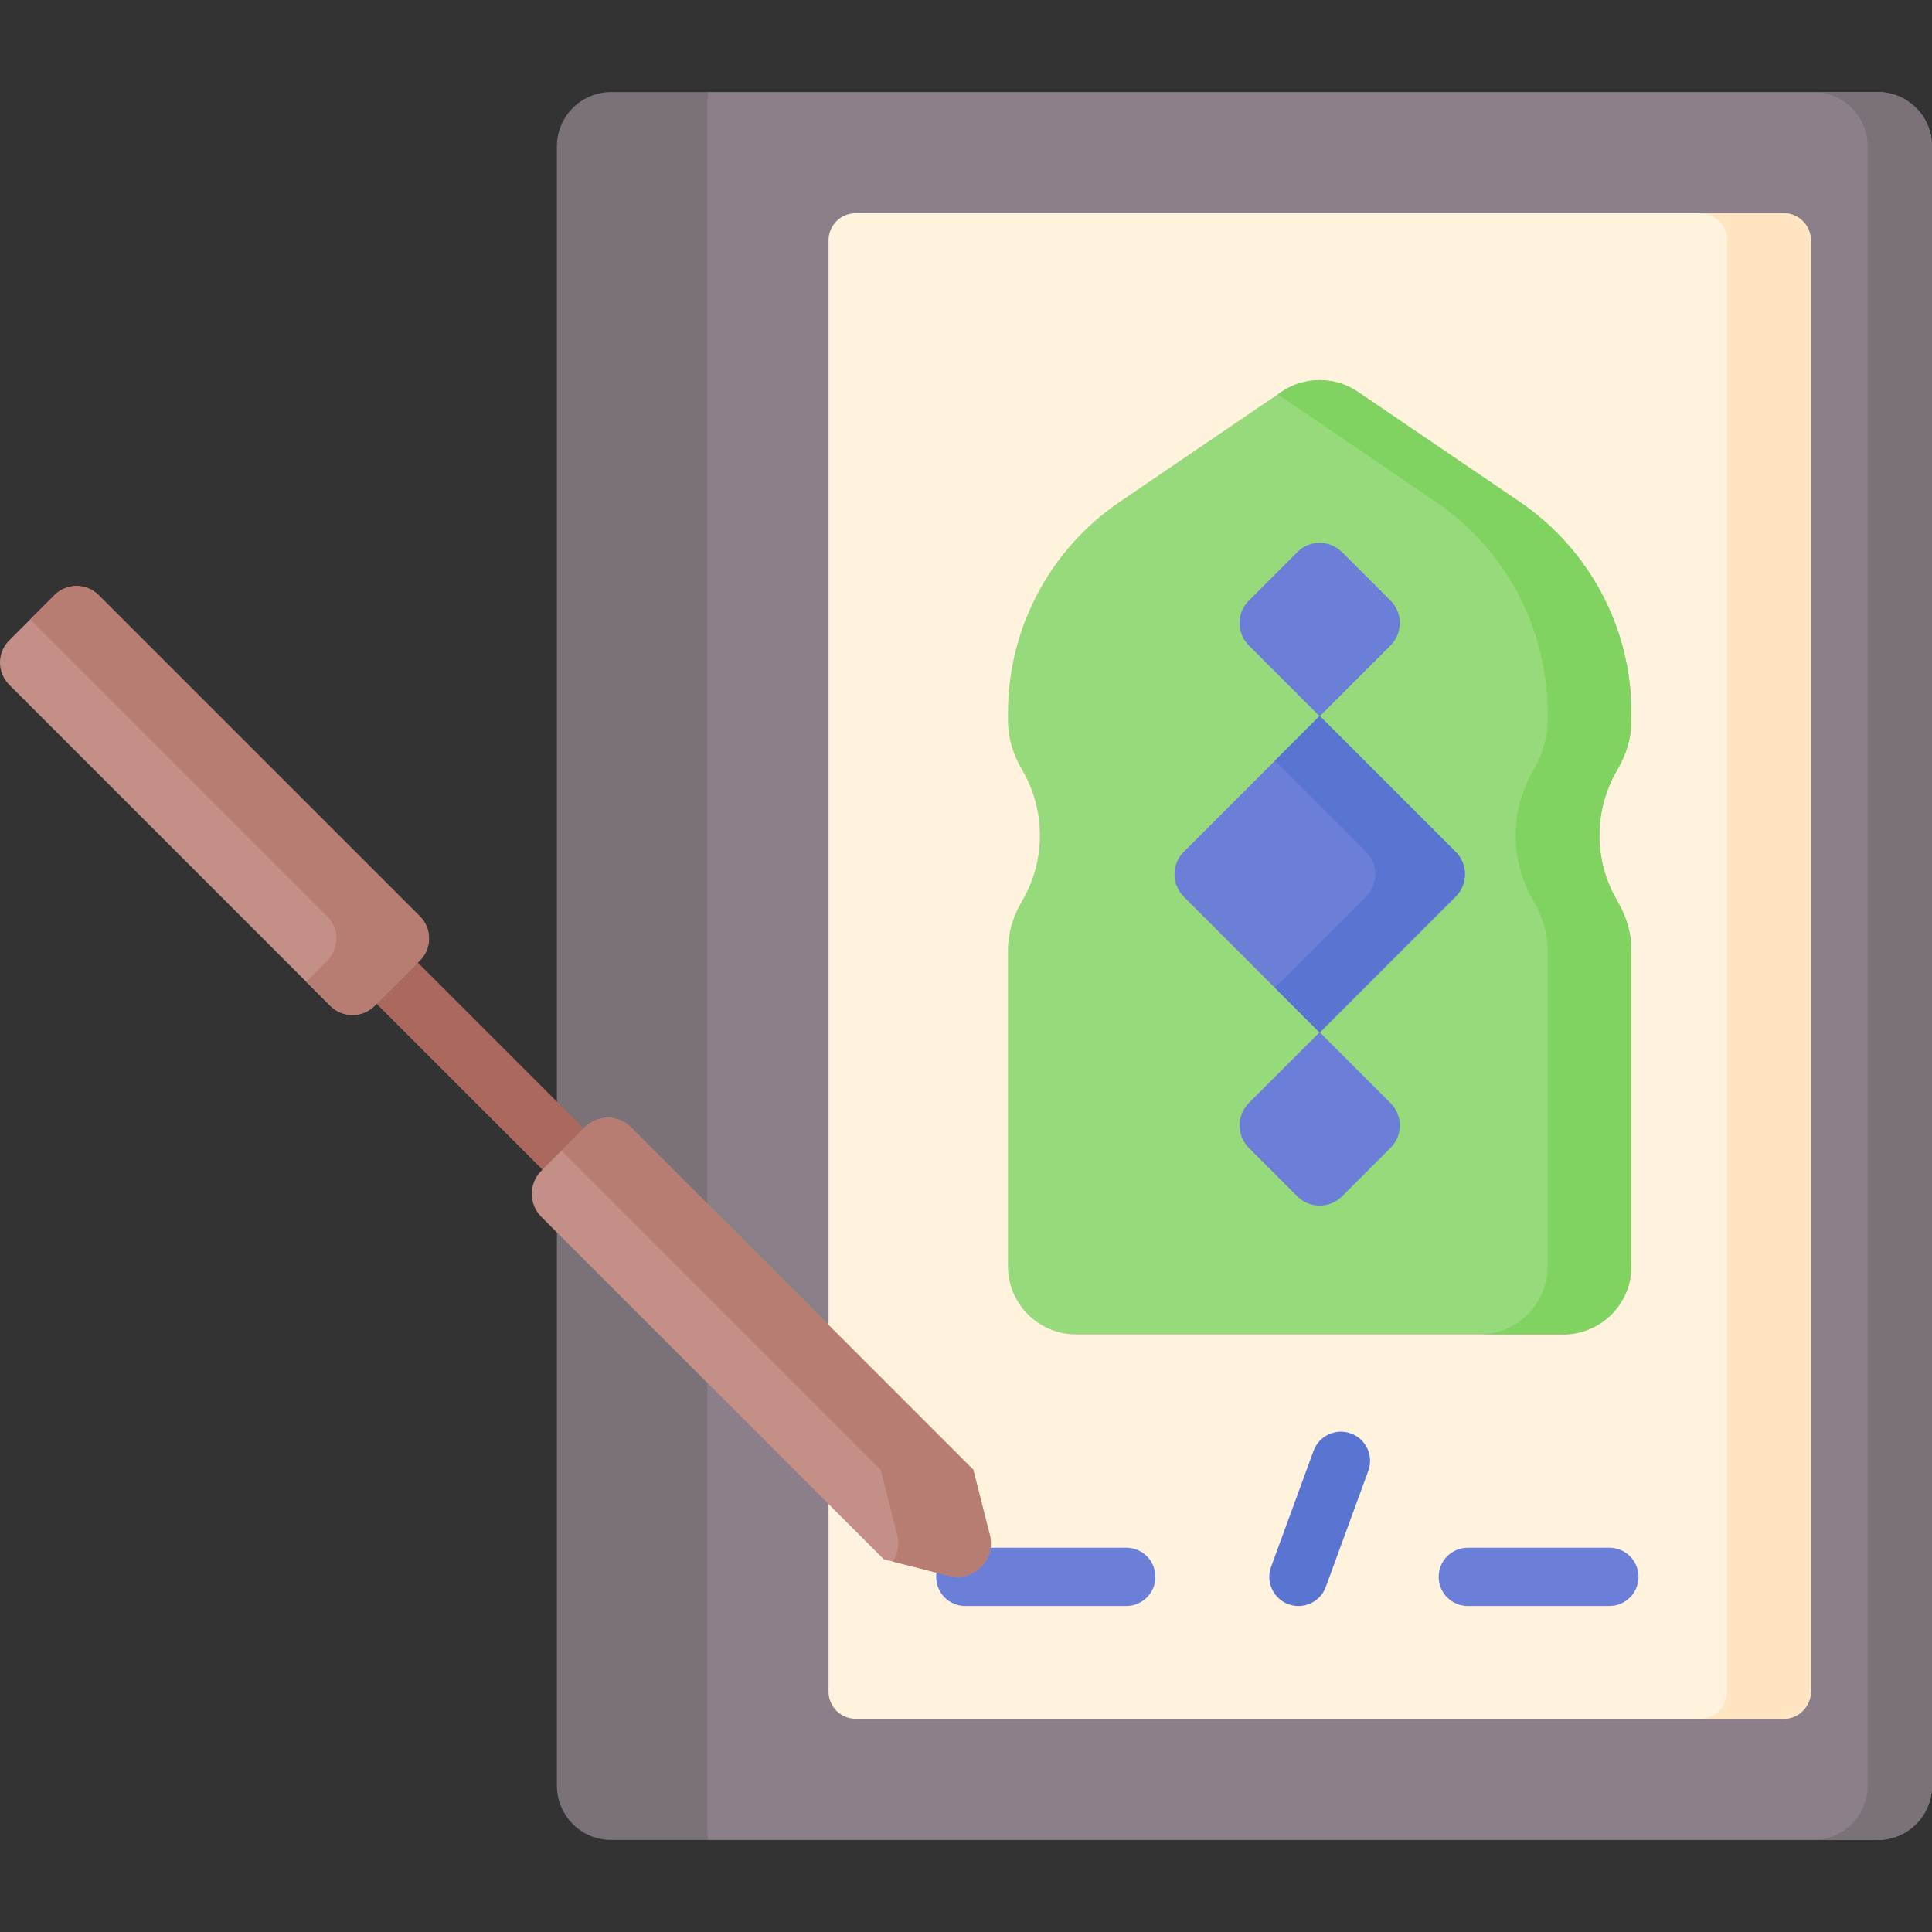 <svg id="Capa_1" enable-background="new 0 0 497.131 497.131" height="512" viewBox="0 0 497.131 497.131" width="512" xmlns="http://www.w3.org/2000/svg"><rect x="0" y="0" width="497.131" height="497.131" fill="#333333" stroke="none"/><g><path d="m182.014 473.443h-24.755c-7.709 0-13.958-6.249-13.958-13.958v-421.839c0-7.709 6.249-13.958 13.958-13.958h24.755l13.886 224.878z" fill="#7b7179"/><path d="m483.173 473.443h-301.159v-449.755h301.159c7.709 0 13.958 6.249 13.958 13.958v421.839c0 7.709-6.249 13.958-13.958 13.958z" fill="#8b8089"/><path d="m483.173 23.688h-16.558c7.709 0 13.958 6.249 13.958 13.958v421.839c0 7.709-6.249 13.958-13.958 13.958h16.558c7.709 0 13.958-6.249 13.958-13.958v-421.839c0-7.709-6.249-13.958-13.958-13.958z" fill="#7b7179"/><path d="m213.196 340.946v-279.08c0-3.87 3.13-7 6.99-7h238.77c3.86 0 7 3.13 7 7v373.4c0 3.87-3.14 7-7 7h-238.77c-3.86 0-6.99-3.13-6.99-7v-48.26z" fill="#fff3de"/><g><path d="m144.884 303.164c-1.919 0-3.839-.732-5.303-2.196l-42.676-42.676c-2.929-2.93-2.929-7.678 0-10.607 2.929-2.928 7.678-2.928 10.606 0l42.676 42.676c2.929 2.93 2.929 7.678 0 10.607-1.464 1.464-3.383 2.196-5.303 2.196z" fill="#ab695d"/></g><g><path d="m289.806 413.246h-41.42c-4.142 0-7.5-3.357-7.5-7.5s3.358-7.5 7.5-7.5h41.42c4.143 0 7.5 3.357 7.5 7.5s-3.358 7.5-7.5 7.5z" fill="#6c7fd8"/></g><g><path d="m414.111 413.246h-36.42c-4.143 0-7.5-3.357-7.5-7.5s3.357-7.5 7.5-7.5h36.42c4.143 0 7.5 3.357 7.5 7.5s-3.358 7.5-7.5 7.5z" fill="#6c7fd8"/></g><path d="m458.956 54.866h-21.558c3.86 0 7 3.13 7 7v373.4c0 3.87-3.14 7-7 7h21.558c3.86 0 7-3.13 7-7v-373.4c0-3.87-3.14-7-7-7z" fill="#ffe5c2"/><g><path d="m108.031 247.166-11.645 11.645c-3.145 3.145-8.244 3.145-11.389 0l-82.638-82.638c-3.145-3.145-3.145-8.244 0-11.389l11.645-11.645c3.145-3.145 8.244-3.145 11.389 0l82.638 82.638c3.145 3.145 3.145 8.244 0 11.389z" fill="#c38f86"/><path d="m108.031 235.777-82.638-82.638c-3.145-3.145-8.244-3.145-11.389 0l-6.216 6.216 76.422 76.422c3.145 3.145 3.145 8.244 0 11.389l-5.429 5.429 6.216 6.216c3.145 3.145 8.244 3.145 11.389 0l11.645-11.645c3.145-3.145 3.145-8.244 0-11.389z" fill="#b87d72"/><path d="m250.429 378.175 4.262 16.77c1.618 6.365-4.161 12.144-10.526 10.526l-16.77-4.262-88.109-88.109c-3.269-3.269-3.269-8.568 0-11.837l11.197-11.197c3.269-3.269 8.568-3.269 11.837 0z" fill="#c38f86"/><path d="m254.692 394.945-4.262-16.77-88.109-88.109c-3.269-3.269-8.568-3.269-11.837 0l-5.992 5.992 82.117 82.117 4.262 16.77c.641 2.521.109 4.941-1.148 6.855l14.443 3.671c6.364 1.618 12.143-4.161 10.526-10.526z" fill="#b87d72"/></g><path d="m416.187 198.019c-6.163 10.444-6.163 23.432 0 33.88 2.263 3.836 3.595 8.149 3.595 12.603v81.326c0 9.684-7.85 17.534-17.534 17.534h-125.351c-9.684 0-17.534-7.85-17.534-17.534v-81.326c0-4.454 1.332-8.767 3.595-12.604 6.163-10.446 6.163-23.431 0-33.878-2.263-3.836-3.595-8.149-3.595-12.604v-1.96c0-21.771 10.748-42.078 28.748-54.322l41.602-28.291c5.95-4.047 13.769-4.047 19.72 0l41.602 28.291c18 12.245 28.748 32.552 28.748 54.322v1.961c-.001 4.455-1.333 8.767-3.596 12.602z" fill="#97da7b"/><path d="m419.782 183.458c0-21.771-10.748-42.078-28.748-54.323l-41.602-28.291c-5.95-4.047-13.769-4.046-19.719 0l-.919.625 40.682 27.666c18 12.245 28.748 32.552 28.748 54.323v1.961c0 4.453-1.332 8.766-3.595 12.601-6.163 10.444-6.163 23.432 0 33.88 2.263 3.836 3.595 8.149 3.595 12.603v81.326c0 9.684-7.85 17.534-17.534 17.534h21.558c9.683 0 17.533-7.85 17.533-17.533v-81.326c0-4.454-1.332-8.767-3.595-12.603-6.163-10.447-6.164-23.435 0-33.88 2.263-3.835 3.595-8.148 3.595-12.601v-1.962z" fill="#80d261"/><path d="m339.572 265.695-34.975-34.975c-3.184-3.184-3.184-8.347 0-11.531l34.975-34.975 34.975 34.975c3.184 3.184 3.184 8.347 0 11.531z" fill="#6c7fd8"/><path d="m374.548 219.189-34.975-34.975-11.511 11.511 23.464 23.464c3.184 3.184 3.184 8.347 0 11.531l-23.464 23.464 11.511 11.511 34.975-34.975c3.184-3.184 3.184-8.347 0-11.531z" fill="#5a74d1"/><path d="m339.572 184.314-18.237-18.237c-3.184-3.184-3.184-8.347 0-11.531l12.471-12.471c3.184-3.184 8.347-3.184 11.531 0l12.471 12.471c3.184 3.184 3.184 8.347 0 11.531z" fill="#6c7fd8"/><path d="m333.807 307.835-12.471-12.471c-3.184-3.184-3.184-8.347 0-11.531l18.237-18.237 18.237 18.237c3.184 3.184 3.184 8.347 0 11.531l-12.471 12.471c-3.185 3.184-8.348 3.184-11.532 0z" fill="#6c7fd8"/><g><path d="m334.107 413.248c-.856 0-1.727-.147-2.577-.459-3.89-1.424-5.889-5.731-4.465-9.621l10.93-29.853c1.424-3.89 5.734-5.889 9.621-4.465 3.89 1.424 5.889 5.731 4.465 9.621l-10.93 29.853c-1.113 3.039-3.986 4.924-7.044 4.924z" fill="#5a74d1"/></g></g></svg>